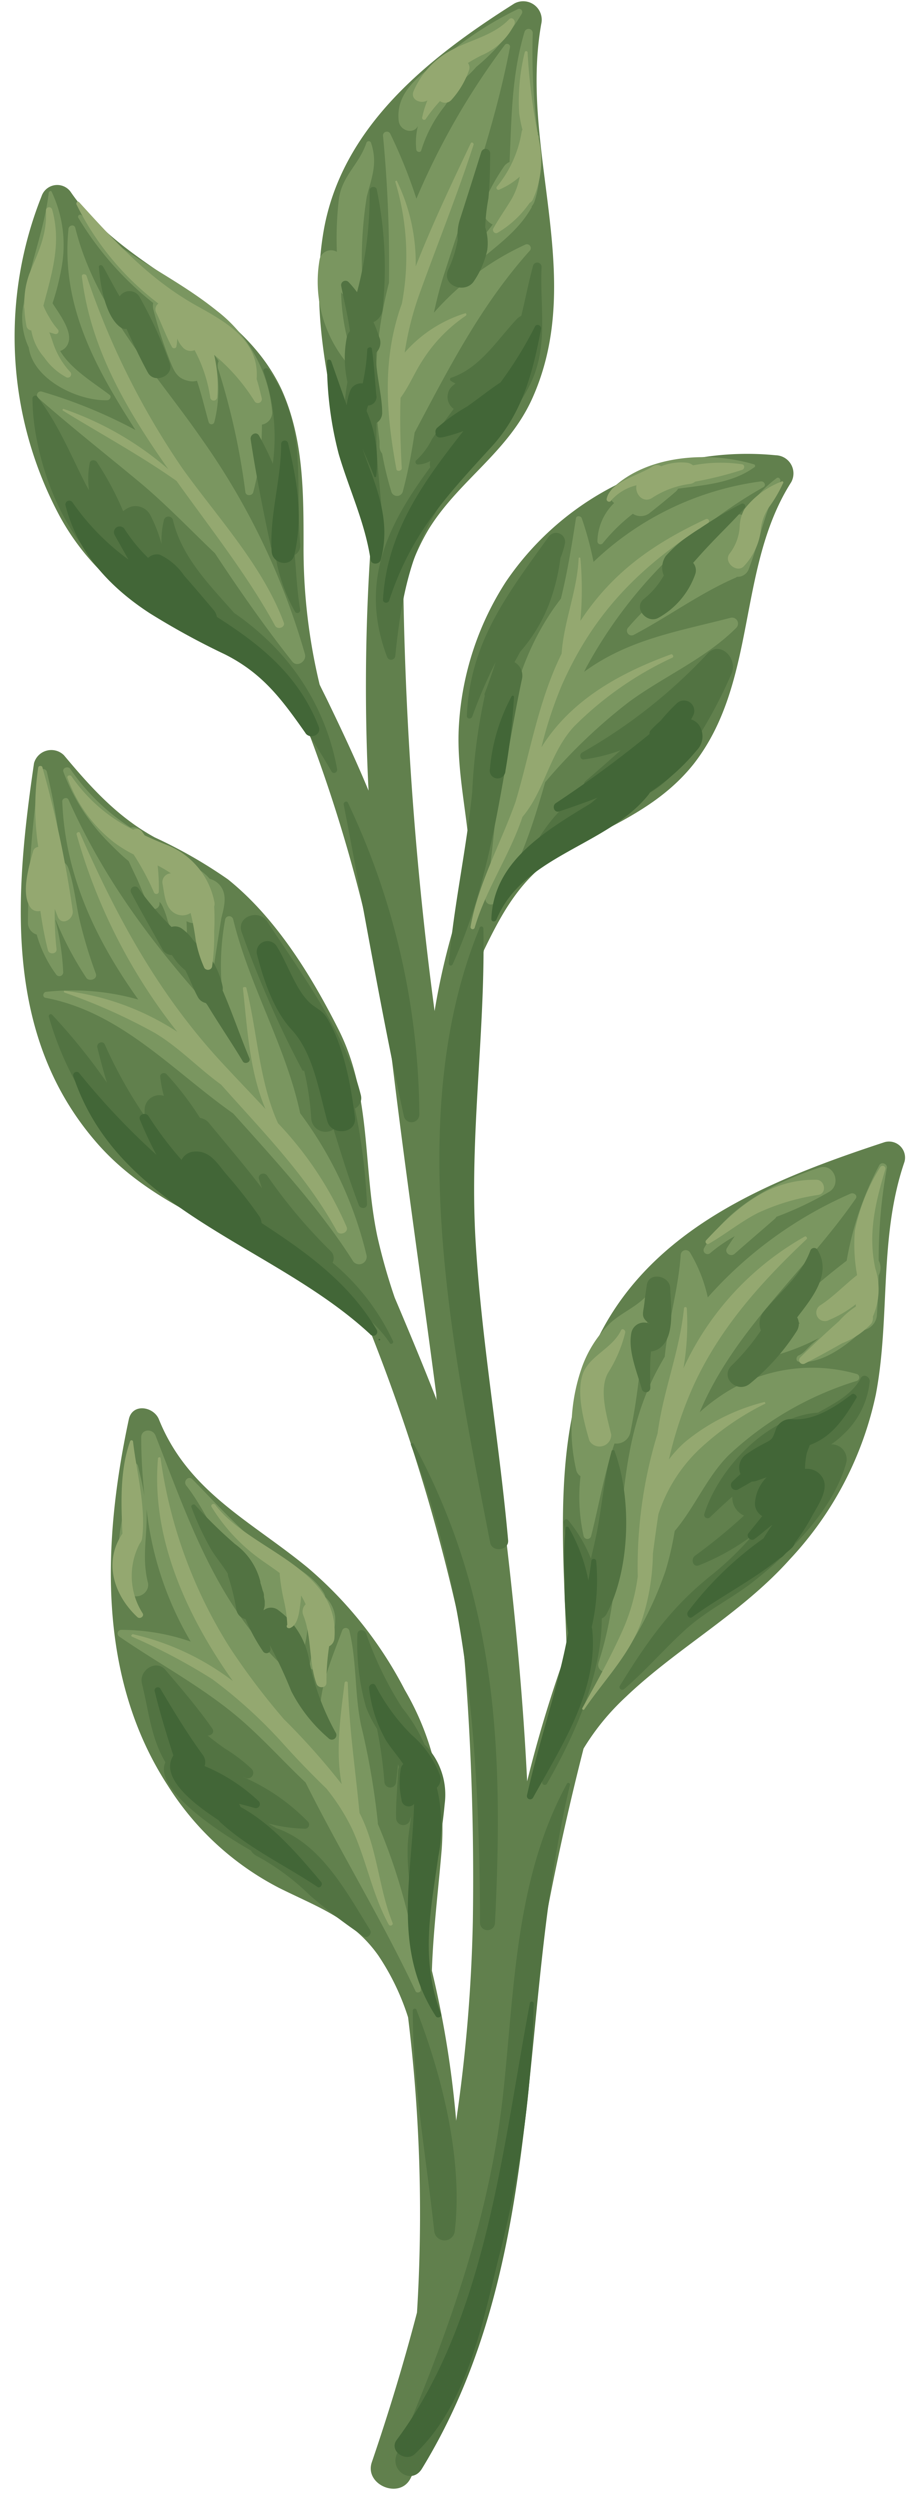 <svg xmlns="http://www.w3.org/2000/svg" viewBox="-1.259 -0.058 77.237 213.098"><title>Depositphotos_69162097_21</title><g data-name="Layer 2"><g data-name="Layer 4"><path d="M74.17 97.3c-9.11 3-19 6.85-23.92 15.7-.36.65-.69 1.31-1 2-3.43 7.84-2.45 17.12-2.2 25.67a109.22 109.22 0 0 0-3.37 11.12c-.47-9.75-1.58-19.42-2.78-28.63-.83-6.23-1.73-12.44-2.61-18.66.15-7.93 0-15.75 1.7-23.54 1.75-3.62 3.52-6.84 7.61-8.91 3.83-1.93 7.58-3.58 10.29-7 5.45-7 3.65-16.7 8.3-24a1.55 1.55 0 0 0-1.32-2.3 24.85 24.85 0 0 0-23 10.78 25.26 25.26 0 0 0-4 12.13c-.29 4.39 1 8.66 1 13a1.73 1.73 0 0 0-.08.2 59.83 59.83 0 0 0-3 11.27 307.62 307.62 0 0 1-2.66-35.63 18.57 18.57 0 0 1 2.16-5.45c2.59-4.19 6.83-6.59 8.88-11.26C48.73 23.45 43 12.66 44.88 2A1.58 1.58 0 0 0 42.59.24c-7.3 4.61-14.78 10.52-16.28 19.51s1.82 18.45 4 27.23a176.51 176.51 0 0 0-.15 20.36c-1.11-2.68-2.34-5.28-3.53-7.74-.21-.43-.43-.86-.64-1.3a49.51 49.51 0 0 1-1.37-11.95c0-4.43 0-9-1.85-13.15-3.68-7.92-13.21-9.93-17.97-16.85a1.41 1.41 0 0 0-2.52.33A32.36 32.36 0 0 0 3.86 44c2.25 4.08 5.43 6.75 9.41 9.09 2.21 1.3 4.74 2.08 6.89 3.45a15.76 15.76 0 0 1 4.53 4.89 131.14 131.14 0 0 1 7.09 26.1.49.49 0 0 0 .07.16c1.2 10.47 2.75 20.9 4.09 31.17 0 .18 0 .37.08.55-1.17-3-2.42-6-3.63-8.85a50.32 50.32 0 0 1-1.48-5.22c-1.25-5.94-.48-12-3.28-17.58-2.33-4.63-5.37-9.58-9.46-12.86a40.61 40.61 0 0 0-6.23-3.57c-3.18-1.74-5.45-4.26-7.74-7a1.53 1.53 0 0 0-2.56.67C0 76.22-1 88.33 7.12 97.51c6.7 7.54 17.45 8.26 23.26 16.12a160.76 160.76 0 0 1 7.8 25.87 235.79 235.79 0 0 1 .87 24.23 136.38 136.38 0 0 1-1.42 17 85.3 85.3 0 0 0-2.07-12.8c.11-3.4.54-6.79.83-10.26A23.46 23.46 0 0 0 33.25 144 34.38 34.38 0 0 0 25 133.6c-4.85-4-10.21-6.46-12.71-12.66-.44-1.1-2.27-1.42-2.57 0-2.22 10.41-2.72 21.93 3.33 31.22a24.43 24.43 0 0 0 9.45 8.7c3.25 1.63 6.28 2.63 8.5 5.79a20.64 20.64 0 0 1 2.53 5.26 137.66 137.66 0 0 1 .76 25.16c-1.11 4.26-2.4 8.51-3.85 12.76-.66 1.92 2.37 3.21 3.3 1.38 5.67-11.11 8.51-23.32 9.62-35.85A232.35 232.35 0 0 1 48.49 149a20.28 20.28 0 0 1 2.8-3.62c.28-.29.57-.57.87-.85 4.4-4.17 9.81-7.07 13.92-11.67a29.4 29.4 0 0 0 7.33-14.06c1.25-6.6.23-13.38 2.44-19.82a1.37 1.37 0 0 0-1.68-1.68z" fill="#61804d"/><path d="M43.49 20.81a23.27 23.27 0 0 0-7.76 5.79c.25-1.13.53-2.26.9-3.38 2.07-6.41 4.31-12.6 5.58-19.22a.25.25 0 0 0-.46-.19 62.33 62.33 0 0 0-7.51 13.07A42.92 42.92 0 0 0 32 11.32a.33.33 0 0 0-.61.17 114.55 114.55 0 0 1 .51 12.56 35 35 0 0 0-.8 13.51v.39a1 1 0 0 0 .22.66 27.72 27.72 0 0 0 .77 3.2.51.51 0 0 0 1 0c.44-1.67.76-3.35 1-5C37 31.34 39.71 26 43.89 21.33a.33.33 0 0 0-.4-.52z" fill="#7a9660"/><path d="M63.81 41.48c.29-.16.08-.54-.21-.5a25.52 25.52 0 0 0-14.26 6.86 28.25 28.25 0 0 0-1-3.71c-.07-.22-.46-.27-.5 0-.36 2.34-.73 4.6-1.28 6.84-.21.27-.41.55-.61.83-3.23 4.65-4.15 9.83-4.75 15.2v.06a1.27 1.27 0 0 0 0 .51c-.32 2.95-.56 5.93-1.07 8.89a.48.48 0 0 0 .87.37c2.09-3.07 3.18-6.62 4.22-10.21a46.39 46.39 0 0 1 7.11-6.82c3-2.21 6.52-3.68 9.18-6.34a.51.51 0 0 0-.5-.85c-4.47 1.16-8.67 1.82-12.47 4.6.09-.18.17-.36.27-.53a39.06 39.06 0 0 1 15-15.2z" fill="#7a9660"/><path d="M71.79 117.07a13.88 13.88 0 0 0-12 2.13 14.37 14.37 0 0 0-1.4 1.13c3-7.13 9-12 13.3-18.21.2-.29-.18-.54-.43-.43a34.9 34.9 0 0 0-12.18 8.85 12.7 12.7 0 0 0-1.51-3.82.43.43 0 0 0-.8.22c-.2 2.9-1.08 5.76-1.36 8.65-.31.53-.61 1.07-.88 1.61-3.87 7.74-2.11 16.35-4.75 24.43-.27.81.86 1.18 1.3.55a30.45 30.45 0 0 0 4.41-8.37 26 26 0 0 0 .77-3.36c1.7-2 2.75-4.61 4.59-6.45a27.93 27.93 0 0 1 10.92-6.34.31.31 0 0 0 .02-.59z" fill="#7a9660"/><path d="M30 107a33 33 0 0 0-5.67-12.16C23.12 89.15 20 84 18.62 78.31a.35.35 0 0 0-.68 0 21.63 21.63 0 0 0 .31 9.32C12.66 81.57 8 75.77 4.58 68.11c-.12-.26-.54-.12-.53.14.24 6.38 2.88 11.85 6.48 16.9a20.63 20.63 0 0 0-7.84-.66c-.27 0-.38.45-.07.51 6.45 1.22 10.86 6.24 16 9.86 3.74 4.17 7.49 8.26 10.25 12.64A.65.65 0 0 0 30 107z" fill="#7a9660"/><path d="M24.74 55.71A60.28 60.28 0 0 0 16 37.45c-4-5.79-9.1-11.08-10.84-18.08-.09-.34-.55-.23-.58.08C3.92 26 6.9 31.31 10.29 36.6a41.51 41.51 0 0 0-8-3.28.32.32 0 0 0-.31.53c2.78 2.44 5.68 4.73 8.53 7.09 2.32 1.92 4.38 4.09 6.55 6.16 2.09 3.17 4.26 6.28 6.6 9.24.43.53 1.24-.05 1.08-.63z" fill="#7a9660"/><path d="M30.95 155.42v-.13a63.64 63.64 0 0 0-1.43-8.29c-.56-2.67-.35-5.41-1-8.06a.32.32 0 0 0-.61 0c-.84 2.27-1.8 4.43-1.89 6.82a40.09 40.09 0 0 0-3.76-4.37c-5.26-5.32-7.57-12.2-10.26-19.07-.24-.62-1.23-.58-1.22.17 0 1.68.11 3.36.28 5-.14-.87-.35-1.74-.56-2.6a.39.39 0 0 0-.76.1c0 3.65-1.94 7.11-.13 10.55.51 1 2 .29 1.73-.73-.45-1.87-.15-3.37-.1-5.22v-1A28.25 28.25 0 0 0 15 139.88a18.12 18.12 0 0 0-5.94-1 .31.31 0 0 0-.15.57c3.12 2.15 6.44 3.94 9.43 6.31 2.34 1.85 4.29 4.09 6.45 6.13 3 6 6.52 11.72 9.37 17.78.1.22.49.12.46-.13a49.77 49.77 0 0 0-3.67-14.12z" fill="#7a9660"/><path d="M73.69 99.29a27.22 27.22 0 0 0-2.77 8.12 61.495 61.495 0 0 0-4 3.34 1.45 1.45 0 0 0 0 2 16 16 0 0 0-3.45 2.53.28.28 0 0 0 .27.47 18.77 18.77 0 0 0 4.82-1.75l-.57.48c-.34.3-.72.82-1.15 1-.23.08-.3.5 0 .54 1.82.25 3.91-1.27 5.18-2.43a.8.8 0 0 0 .17-.24A1.41 1.41 0 0 0 73.5 112c.08-1.12.12-2.23.15-3.34a1.34 1.34 0 0 0 0-1.26 43.16 43.16 0 0 1 .69-7.86c.11-.35-.45-.64-.65-.25z" fill="#7a9660"/><path d="M68.59 99.48c-3.76 1.24-7.84 3.29-9.83 6.87a.34.34 0 0 0 .53.41 12.91 12.91 0 0 1 2.09-1.44q-.34.49-.66 1c-.26.41.31.81.65.5 1.13-1 2.31-2 3.45-3a.74.74 0 0 0 .11-.15 28.82 28.82 0 0 0 4.51-2.14c1.06-.64.4-2.46-.85-2.05z" fill="#7a9660"/><path d="M55 109.79c0-.31-.44-.41-.58-.16-.83 1.51-2.44 2-3.63 3.07a9.92 9.92 0 0 0-2.43 3.77 15.75 15.75 0 0 0-.51 8.72.84.84 0 0 0 .38.59 15.27 15.27 0 0 0 .27 5.12.33.33 0 0 0 .63 0c.68-2.67 1.11-5.33 2-7.91a1.21 1.21 0 0 0 1.36-1 53.55 53.55 0 0 0 1-8.11 1.09 1.09 0 0 0-.12-.51 6.65 6.65 0 0 0 1.63-3.58z" fill="#7a9660"/><path d="M64.95 40.7a10.47 10.47 0 0 0-2.82 3.18A1.18 1.18 0 0 0 61 44a28 28 0 0 0-4.68 3.73 1.28 1.28 0 0 0 0 2 22.51 22.51 0 0 0-4 3.68.4.4 0 0 0 .49.63c2.93-1.55 5.6-3.53 8.66-4.86l.11-.07a1 1 0 0 0 1-.68C63.51 46 64 43.28 65.25 41c.09-.18-.12-.44-.3-.3z" fill="#7a9660"/><path d="M63 39.52c-3.8-1.13-9-.81-12 2a.83.83 0 0 0 .1 1.3 4.68 4.68 0 0 0-1.43 3.27.26.26 0 0 0 .44.18 15.44 15.44 0 0 1 2.58-2.53 1.24 1.24 0 0 0 1.49-.11c.74-.58 1.46-1.17 2.17-1.78a1 1 0 0 0 .2-.25c2.3-.32 4.63-.48 6.47-1.81a.14.14 0 0 0-.02-.27z" fill="#7a9660"/><path d="M42.91.71a29.38 29.38 0 0 0-5.72 3.62 1.78 1.78 0 0 0-1.14.87l-.15.12c-1.66 1.27-3.42 2.62-3.17 4.92.09.85 1.26 1.2 1.64.44a5.71 5.71 0 0 0-.14 2c0 .22.37.32.43.06a11.4 11.4 0 0 1 2-3.76 28.26 28.26 0 0 1 1.91-2.54 8.78 8.78 0 0 0 .77-.79 17.22 17.22 0 0 0 3.89-4.55.27.27 0 0 0-.32-.39z" fill="#7a9660"/><path d="M44.52 10.83a52.61 52.61 0 0 1-.36-8.09.36.36 0 0 0-.7-.09c-1.12 3.75-1.1 7.35-1.28 11.1a1.11 1.11 0 0 0-.45.35A18.48 18.48 0 0 0 40 17.22a1.46 1.46 0 0 0 .74 1.86c-.8 1.09-1.78 2.09-2.54 3.15-.31.43.34.86.7.54 1.86-1.67 3.91-2.93 5.17-5.16v-.08a1.15 1.15 0 0 0 .22-.36c.71-2.07.47-4.17.23-6.34z" fill="#7a9660"/><path d="M30.37 12.11a.21.21 0 0 0-.39 0c-.63 1.89-2.12 2.83-2.36 4.89a29 29 0 0 0-.16 4.41A1 1 0 0 0 26 22a10.91 10.91 0 0 0 2.21 8.76c.22.29.72 0 .61-.35a18.31 18.31 0 0 1-1-5.56 1 1 0 0 0 1.84-.56 33.67 33.67 0 0 1 .35-7.59c.44-1.7.94-2.84.36-4.59z" fill="#7a9660"/><path d="M17.21 26.42c-3.72-3-8-4.69-11.51-8.13a.18.18 0 0 0-.28.22 27 27 0 0 0 6.38 7.26 1.18 1.18 0 0 0 0 .49 37.25 37.25 0 0 0 1.45 4.5c.33.82.58 1.43 1.51 1.64a1.4 1.4 0 0 0 .77 0c.39 1.14.66 2.33 1 3.53a.25.25 0 0 0 .48 0 11.23 11.23 0 0 0-.08-5.83c.16.21.31.41.45.63a1 1 0 0 0 0 .78 59.89 59.89 0 0 1 2.28 10.39c.06.35.59.32.67 0a22.34 22.34 0 0 0 .74-5.76 1.06 1.06 0 0 0 .87-1.14 12.21 12.21 0 0 0-4.73-8.58z" fill="#7a9660"/><path d="M8.08 33.6c-1.3-1-3.29-2.18-4.21-3.74a1.07 1.07 0 0 0 .7-.71c.36-1-.86-2.57-1.35-3.36a21.33 21.33 0 0 0 .78-3.1 10.58 10.58 0 0 0-.86-6.41c-.06-.13-.23 0-.24.06-.39 3.3-1.7 6.33-2.16 9.58a5.94 5.94 0 0 0 .45 3.64c.39 2.76 4.21 4.57 6.68 4.5.23 0 .41-.31.21-.46z" fill="#7a9660"/><path d="M17.53 75.46a1.67 1.67 0 0 0-.91-.6c-1-1.19-2.94-1.75-4.16-2.59l-1.47-1-.1-.27a.81.81 0 0 0-1-.5 18.18 18.18 0 0 1-5.15-5c-.18-.3-.73-.1-.59.25a17 17 0 0 0 4 6.15c.5.5 1 1 1.56 1.45.2.43.4.87.61 1.3.41.84.69 1.75 1.16 2.55a.46.46 0 0 0 .86-.23v-.15a2.12 2.12 0 0 1 .18.22 6.52 6.52 0 0 1 .5 1.34c.35 1 .73 1.89 1.09 2.84a.27.27 0 0 0 .53-.07 22.77 22.77 0 0 0 0-2.68 1.41 1.41 0 0 0 1.11.1v1.28l.14 2.84c0 .55.93.75 1 .14.24-1.54.47-3.07.72-4.61.23-.95.53-1.96-.08-2.76z" fill="#7a9660"/><path d="M6.91 82.94a39.28 39.28 0 0 1-1.35-4.44c-.36-1.51-.49-3.11-1-4.57a1 1 0 0 0-.56-.59 53.09 53.09 0 0 0-1.27-7.62.32.32 0 0 0-.61 0 94.52 94.52 0 0 0-1 12.89 1.06 1.06 0 0 0 .75 1A10.6 10.6 0 0 0 3.52 83a.33.33 0 0 0 .61-.16 21.84 21.84 0 0 0-.65-4.4v-.11a28.35 28.35 0 0 0 2.64 5c.28.3.96.07.79-.39z" fill="#7a9660"/><path d="M26.48 136.08a1.2 1.2 0 0 0-.14-.37c-1.3-2.11-4-2.81-5.87-4.4s-3.59-3.5-5.32-5.26c-.35-.36-.82.16-.53.53 1.57 2 2.48 4.46 4.14 6.44a13 13 0 0 0 1.48 1.45 9.21 9.21 0 0 0 1.13 3.1 1.32 1.32 0 0 0 1.41.57 1.4 1.4 0 0 0 .49-.17 22.8 22.8 0 0 1 .48 2.85c.08.42.71.38.82 0a12.28 12.28 0 0 0 .43-2.6 1.51 1.51 0 0 1 .3.58 9.22 9.22 0 0 1-.17 3.11c0 .38.57.54.73.2.6-1.29 1.57-2.9 1.45-4.35a2.75 2.75 0 0 0-.83-1.68z" fill="#7a9660"/><path d="M21 54a21.1 21.1 0 0 0-2.29-1.8c-2.09-2.38-4.49-4.76-5.23-7.95a.4.4 0 0 0-.76 0 7.62 7.62 0 0 0-.21 2.07 12 12 0 0 0-1-2.55 1.44 1.44 0 0 0-1.58-.64 2.09 2.09 0 0 0-.69.39A25.64 25.64 0 0 0 7 39.33c-.15-.21-.55-.22-.61.08a7.28 7.28 0 0 0-.06 2.33c-.1-.19-.21-.37-.31-.56C4.75 38.67 3.66 36 1.9 33.73c-.13-.16-.39 0-.39.16 0 4.94 2.58 12.4 7.16 15.29 1.95 2 4.87 3 7.38 4.44C21 56.45 24.19 60.84 27 65.7c.16.28.53.08.48-.2A20.14 20.14 0 0 0 21 54z" fill="#527342"/><path d="M13.21 30.9a37.29 37.29 0 0 0-2.54-5.59 1 1 0 0 0-1.73-.1c-.57-.95-1.24-2.3-1.45-2.59-.09-.12-.34-.1-.32.09.11 1.49.55 4.21 1.85 5.14a.72.72 0 0 0 .51.13c.57 1.26 1.15 2.5 1.81 3.71.54 1.01 2.26.31 1.87-.79z" fill="#527342"/><path d="M24.33 46.3c-.43-5.46.64-10.09-2.68-14.86-.15-.21-.54-.09-.44.19a17 17 0 0 1 .79 7.85 25.05 25.05 0 0 0-1.17-2.39c-.23-.42-.78-.11-.72.3.45 3 1.06 6.06 1.7 9.06a.91.91 0 0 0 .37.58 14.36 14.36 0 0 0 1.72 5.07.24.24 0 0 0 .43-.18c-.26-1.55-.33-3.12-.46-4.67a.94.94 0 0 0 .46-.95z" fill="#527342"/><path d="M44.91 22.71a.37.37 0 0 0-.73-.1c-.38 1.42-.66 2.86-1 4.26a1.17 1.17 0 0 0-.39.28c-1.69 1.8-3.14 4.19-5.61 5a.15.15 0 0 0 0 .26 2.82 2.82 0 0 0 .39.22l-.27.22a1.26 1.26 0 0 0 .12 1.95l-.62.83c-.42.57-.83 1.15-1.23 1.74a6.23 6.23 0 0 1-1.32 1.79.21.21 0 0 0 .1.38 2.25 2.25 0 0 0 1.07-.3 1 1 0 0 0 0 .53c-3.48 4.72-6.14 9.67-3.68 16.17a.36.36 0 0 0 .7-.09C33 50.3 34 45.45 37.7 41.12c1.74-2 3.75-3.8 4.88-6.18a15.9 15.9 0 0 0 1.36-2.24c1.59-3.24.81-6.53.97-9.99z" fill="#527342"/><path d="M40.53 13a.39.39 0 0 0-.76-.1q-.91 2.91-1.84 5.81a4.46 4.46 0 0 0-.17 1.68 10.24 10.24 0 0 1-.84 2.61c-.5 1.34 1.49 2 2.21.93a7.63 7.63 0 0 0 1.15-2.67 4.42 4.42 0 0 0-.17-1.93 15.74 15.74 0 0 1 .27-2.48c.12-1.3.14-2.55.15-3.85z" fill="#527342"/><path d="M30.83 36a1 1 0 0 0 .49-.9c0-1.52-.6-3.51-.52-5.09a1.19 1.19 0 0 0 .32-1.2c-.17-.48-.35-1-.54-1.41a1.32 1.32 0 0 0 .78-1.1 33.17 33.17 0 0 0-.5-10.2c-.07-.35-.62-.26-.61.08a32.37 32.37 0 0 1-1.07 8.67 8.58 8.58 0 0 0-.74-.88.37.37 0 0 0-.61.35c.25 1.29.57 2.55.74 3.85a1.23 1.23 0 0 0-.26.51 9.28 9.28 0 0 0 .05 3.83 17.51 17.51 0 0 0 2.57 12.69.25.25 0 0 0 .46-.13c-.1-2-.33-3.95-.49-5.93-.08-1.03-.07-2.08-.07-3.14z" fill="#527342"/><path d="M45.54 45.66c-3.55 4.95-6.73 9-7 15.31 0 .28.37.3.46.06a42 42 0 0 1 2-4.66c-.29.89-.59 1.79-.93 2.66a.27.27 0 0 0 0 .21A48.61 48.61 0 0 0 39 67.43c-.49 4.91-1.58 9.73-2 14.64a.17.17 0 0 0 .32.09c3.57-7.87 4.15-16.07 5.93-24.39a1.31 1.31 0 0 0-.65-1.38q.25-.44.48-.88a13.68 13.68 0 0 0 2.44-4 17.29 17.29 0 0 0 1-4 7.13 7.13 0 0 0 .39-1.28.77.77 0 0 0-1.37-.57z" fill="#527342"/><path d="M59 55.72a44.66 44.66 0 0 1-10.65 8.38c-.24.15-.16.62.16.58a14.46 14.46 0 0 0 3.14-.78c-1 .9-2 1.78-3 2.63a.41.41 0 0 0 .11.67 9.2 9.2 0 0 0-.85.53 14.26 14.26 0 0 0-4.56 6.46c-.12.29.34.55.53.31A24.72 24.72 0 0 1 47 71.06c1.61-1.39 3.45-1.87 5.37-2.68a9.84 9.84 0 0 0 5.68-5.34 1.05 1.05 0 0 0 .06-.35 1.24 1.24 0 0 0 .49-.47 39.69 39.69 0 0 0 2.5-4.85c.59-1.29-1.01-2.92-2.1-1.65z" fill="#527342"/><path d="M61.91 42.91A29.73 29.73 0 0 0 58.4 45a11.41 11.41 0 0 0-2.9 2.34 1.73 1.73 0 0 0-.17 1.66 6.87 6.87 0 0 1-1.7 2c-.93.76.26 2.15 1.24 1.61A6.85 6.85 0 0 0 58 48.92a1 1 0 0 0-.17-1 .6.6 0 0 0 .11-.12l.59-.66q.6-.66 1.21-1.29c.82-.85 1.66-1.67 2.44-2.56a.23.23 0 0 0-.27-.38z" fill="#527342"/><path d="M29 94.44a1 1 0 0 0 .51-1.12c-1.34-5.39-5-10.26-8-14.84-.7-1.07-2.63-.42-2.17.91a87.45 87.45 0 0 0 5.17 11.77.12.12 0 0 0 .16.05 24.09 24.09 0 0 1 .6 4 1.22 1.22 0 0 0 1.91 1c.67 2.17 1.34 4.34 2.15 6.46.13.35.71.33.7-.09A52.19 52.19 0 0 0 29 94.44z" fill="#527342"/><path d="M32.26 114.3a19.42 19.42 0 0 0-5.17-6.72.82.82 0 0 0-.17-1 44.31 44.31 0 0 1-5.4-6.42c-.24-.34-.83-.15-.7.3.08.26.17.52.26.78-1.44-1.9-3-3.71-4.51-5.55a1.2 1.2 0 0 0-.78-.45 25.84 25.84 0 0 0-2.86-3.74c-.18-.17-.56-.06-.53.22a10 10 0 0 0 .31 1.64 1.26 1.26 0 0 0-1.64 1.28v.43a39 39 0 0 1-3.4-6.1c-.18-.36-.73-.11-.63.27.23.92.49 1.94.82 3a51.53 51.53 0 0 0-4.68-5.8.17.17 0 0 0-.28.16A27.14 27.14 0 0 0 13 101.1a100.22 100.22 0 0 0 9 6.1c3.31 2 7.79 3.92 10 7.27a.17.17 0 0 0 .26-.17z" fill="#527342"/><path d="M51.15 123.69a.14.14 0 0 0-.28 0c-.64 2.24-.8 4.6-1.25 6.88-.15.75-.33 1.49-.5 2.24a12.59 12.59 0 0 0-1.94-3.28c-.16-.2-.43 0-.39.23a46.63 46.63 0 0 1 .53 8.8 1.13 1.13 0 0 0 .09.43c-.79 4.31-2.14 8.52-2.45 12.89a.22.22 0 0 0 .41.11c2.3-4 4.68-9.26 4.67-14.08a.92.92 0 0 0 .42-.4c2-3.81 2.16-9.81.69-13.82z" fill="#527342"/><path d="M72.88 117.75c.07-.43-.52-.77-.76-.32-.72 1.38-2.29 2.17-3.64 2.93-4.33.3-8.48 4.76-9.7 8.65a.29.29 0 0 0 .48.28c.62-.6 1.26-1.19 1.91-1.77a1.69 1.69 0 0 0 1 1.62 48.27 48.27 0 0 1-4.19 3.43c-.36.28-.18 1 .34.81a19.79 19.79 0 0 0 4.57-2.55 26.27 26.27 0 0 1-3.43 3.33c-3.5 2.77-5.54 5.7-7.87 9.48-.15.24.17.45.37.28 1.81-1.56 3.37-3.37 5.15-5s3.82-2.61 5.66-4c3.25-2.54 7-6.22 8.12-10.31a1.27 1.27 0 0 0-1.29-1.54c.36-.26.71-.52 1-.82a7.1 7.1 0 0 0 2.28-4.5z" fill="#527342"/><path d="M55.19 114.68c1.09-1.06.73-3.56.69-4.89 0-1.12-1.86-1.48-2-.28-.08.52-.15 1-.21 1.56-.11.91-.35 1.17.52 1.76a1.1 1.1 0 0 0-1.61.66c-.34 1.54.46 3.38.87 4.85a.37.37 0 0 0 .73-.1c0-.37-.06-2.14.06-3.09a1.54 1.54 0 0 0 .95-.47z" fill="#527342"/><path d="M30.29 164.46c-2-3.22-4.2-7.38-8-8.68l-.68-.4a13.19 13.19 0 0 0 3.14.45.35.35 0 0 0 .25-.59 17.37 17.37 0 0 0-5.57-3.84l.19.07a.47.47 0 0 0 .57-.74 13.84 13.84 0 0 0-2.27-1.73c-.5-.35-1-.72-1.47-1.11.31 0 .61-.27.39-.6-1.25-1.78-2.62-3.38-4-5-.82-.95-2.27.07-2 1.16.62 2.54.77 4.61 2 6.72-1 2.17 4.11 5.7 7.29 7.52a1.25 1.25 0 0 0 .53.48 20.24 20.24 0 0 1 4.54 3.38 49.62 49.62 0 0 0 4.54 3.45c.33.24.75-.22.55-.54z" fill="#527342"/><path d="M35.12 148.84a1.26 1.26 0 0 0-.18-.17 13.57 13.57 0 0 0-1.9-3.13 29.6 29.6 0 0 1-3.09-6.37c-.15-.37-.75-.36-.74.1a19.76 19.76 0 0 0 .73 6.18 9.78 9.78 0 0 0 .94 1.86 37.78 37.78 0 0 1 .63 4.51.48.48 0 0 0 1 0q.09-.74.16-1.49l.1.25a.87.87 0 0 0-.09.36c-.06 1.34-.2 2.69-.17 4a.61.61 0 0 0 1.19.16c0-.1.06-.21.09-.31-.1.78-.24 1.58-.29 2.4a19.66 19.66 0 0 0 .93 6.66.47.47 0 0 0 .92-.12c.18-3.41 1-6.64 1.3-10a6.07 6.07 0 0 0-1.53-4.89z" fill="#527342"/><path d="M39.28 105.64c-.52-8.91.84-17.68.67-26.55a.17.17 0 0 0-.34 0c-6.53 15.93-2.24 36.1.92 52.36.17.85 1.61.67 1.53-.21-.77-8.58-2.28-17.02-2.78-25.6z" fill="#527342"/><path d="M34 123c-.07-.12-.29 0-.23.1 5 13 5.85 26.9 5.89 40.74a.64.64 0 0 0 1.28 0c.73-14.69.19-27.66-6.94-40.84z" fill="#527342"/><path d="M47.07 152c-4.44 8.16-4.46 17.53-5.45 26.55-1.19 10.77-4.84 20.68-9.05 30.59-.61 1.43 1.28 2.65 2.14 1.25 10.89-17.81 8-38.87 12.62-58.29a.14.14 0 0 0-.26-.1z" fill="#527342"/><path d="M34.27 171.34a.17.17 0 0 0-.34 0c0 6.19 1.17 12.64 1.83 18.8a.88.88 0 0 0 1.75 0c.71-6.02-1.04-13.14-3.24-18.8z" fill="#527342"/><path d="M28.4 68.37c-.1-.21-.4-.05-.36.15 1.72 8.86 3.2 17.83 5.15 26.64a.67.67 0 0 0 1.3-.16 62.92 62.92 0 0 0-6.09-26.63z" fill="#527342"/><path d="M43.92 170.67c-2.32 12.24-3.71 27-11.36 37.26-.69.93.77 1.94 1.55 1.2 4.44-4.2 5.73-11 7.13-16.68a93.39 93.39 0 0 0 3-21.74c-.04-.16-.24-.21-.32-.04z" fill="#426637"/><path d="M49.18 138.67a18.07 18.07 0 0 0 .39-5.63.21.21 0 0 0-.42 0c-.07.54-.15 1.09-.25 1.63a14.61 14.61 0 0 0-1.68-4.52c-.05-.09-.23-.09-.25 0a27.43 27.43 0 0 0-.08 4.56 22.32 22.32 0 0 0 .29 4.43c-.87 4.72-2.47 9.15-3.51 13.83a.28.28 0 0 0 .51.22c2.38-4.31 5.53-9.08 5.06-14.23a.94.94 0 0 0-.06-.29z" fill="#426637"/><path d="M71.35 118.8c-1.47 1.13-3.32 2.33-5.23 2.11a1.35 1.35 0 0 0-1.28 1c-.26.68-.22.7-.91 1.06a12.75 12.75 0 0 0-1.65 1 1.38 1.38 0 0 0-.41 1.63c-.25.22-.49.44-.72.67a.42.42 0 0 0 .5.65l1.19-.68a1.32 1.32 0 0 0 .38-.06l.88-.31a3.45 3.45 0 0 0-1 2.22 1.24 1.24 0 0 0 .62 1.09c-.39.5-.8 1-1.18 1.47-.22.29.21.7.5.5.52-.38 1-.82 1.55-1.23-.27.39-.53.77-.76 1.16a29.11 29.11 0 0 0-6.43 6.23c-.19.24.06.7.37.47 2.37-1.73 5.13-3.12 7.44-5a1.14 1.14 0 0 0 .28-.18l.24-.26c.17-.14.34-.28.5-.43a.91.91 0 0 0 .27-.45 16.45 16.45 0 0 0 1.48-2.3c.4-.74 1.32-2.05 1-3a1.53 1.53 0 0 0-1.61-1 1.09 1.09 0 0 0 0-.14 7.51 7.51 0 0 1 .15-1.21c.08-.23.17-.46.26-.69 1.85-.67 2.91-2.21 4-4.06.05-.06-.21-.43-.43-.26z" fill="#426637"/><path d="M36.1 158.24a13.67 13.67 0 0 0-.12-5.91 1 1 0 0 0 .29-1 8.44 8.44 0 0 0-2.44-3.5 16.94 16.94 0 0 1-3.07-4.19c-.17-.33-.61-.08-.55.23a11.42 11.42 0 0 0 1.45 4.45c.44.69 1 1.32 1.46 2a.78.78 0 0 0-.23.52 6.7 6.7 0 0 0 .08 2.5.61.61 0 0 0 1.07.38c-.17 6.31-1.86 12.34 1.85 18.09.14.22.54.08.44-.19-1.75-4.69-.9-8.62-.23-13.38z" fill="#426637"/><path d="M26.11 160.36c-1.91-2.27-4.17-4.93-6.86-6.38a1.16 1.16 0 0 0-.13-.27c.45.11.9.22 1.34.36a.35.35 0 0 0 .34-.58 15.28 15.28 0 0 0-4.62-3 1 1 0 0 0-.13-.92c-1.3-1.78-2.49-3.74-3.61-5.63a.27.27 0 0 0-.5.21c.45 1.86 1 3.64 1.58 5.44-1.29 2 2.22 4.44 3.86 5.52a1 1 0 0 0 .1.13c2.38 2.21 5.58 3.72 8.28 5.52.24.24.55-.17.35-.4z" fill="#426637"/><path d="M27.38 147.68a21.15 21.15 0 0 1-2.27-6.13 6.68 6.68 0 0 0-2.63-4.34 1 1 0 0 0-1.26 0v-.07a1.22 1.22 0 0 0 .09-.38V136.43l-.07-.39a1 1 0 0 0-.11-.52c-.05-.22-.12-.44-.19-.65v-.09a5.65 5.65 0 0 0-2.17-3.22 38.53 38.53 0 0 1-3.39-3.32c-.12-.13-.39 0-.32.18a24.32 24.32 0 0 0 1.7 3.64c.43.7 1 1.36 1.41 2.05a1.12 1.12 0 0 0 0 .13 19.46 19.46 0 0 1 .71 2.85 1 1 0 0 0 .79.87 15.66 15.66 0 0 0 1.5 2.76.35.35 0 0 0 .63-.27l-.06-.27a38.17 38.17 0 0 1 1.83 3.92 13.15 13.15 0 0 0 3.16 4 .39.39 0 0 0 .65-.42z" fill="#527342"/><path d="M20 90.15c-.8-1.93-1.46-3.88-2.28-5.78a1.06 1.06 0 0 0 0-.33 6.68 6.68 0 0 0-1.79-3.35 3.13 3.13 0 0 1-.73-.62 4 4 0 0 0-1-1 1 1 0 0 0-.84-.11 27.49 27.49 0 0 1-2.8-3.27.36.36 0 0 0-.63.37c.86 1.64 1.79 3.22 2.68 4.84a.93.93 0 0 0 .79.46 5.15 5.15 0 0 0 1.14 1.3c.39.73.66 1.53 1.06 2.26a1 1 0 0 0 .72.53c1 1.67 2.1 3.27 3.11 4.95.15.31.72.11.57-.25z" fill="#527342"/><path d="M68.43 106.48a.34.34 0 0 0-.61.08c-.83 2.21-2.54 3.44-4 5.23a1.59 1.59 0 0 0-.21 1.57 19.18 19.18 0 0 1-2.51 3c-1 1 .47 2.4 1.55 1.55a19 19 0 0 0 4-4.48 1.16 1.16 0 0 0 .05-1.19c1.36-1.76 2.96-3.75 1.73-5.76z" fill="#527342"/><path d="M30.84 113.28c-2.35-4-6-6.6-9.8-9.08a1.11 1.11 0 0 0-.19-.57A41.11 41.11 0 0 0 18 100c-.75-.91-1.39-2-2.7-1.89a1.27 1.27 0 0 0-1.08.71 30.25 30.25 0 0 1-2.82-3.74c-.23-.36-.91-.13-.73.31a32.2 32.2 0 0 0 1.41 3 62 62 0 0 1-6.61-7 .29.29 0 0 0-.48.28c3.87 11.66 17 14.3 25.3 22a.33.33 0 0 0 .55-.39z" fill="#426637"/><path d="M31.08 114.07a.07.07 0 0 0 0 .14.07.07 0 0 0 0-.14z" fill="#426637"/><path d="M31.24 114.26z" fill="#426637"/><path d="M29 95.21c-.34-2.73-.94-6.09-2.38-8.48-.43-.71-.94-.81-1.47-1.31-1.21-1.12-1.92-3.4-2.83-4.83a.92.92 0 0 0-1.67.71c.57 2.21 1.42 4.79 3 6.47 1.81 2 2.27 5.17 3 7.76.35 1.25 2.5 1.08 2.35-.32z" fill="#426637"/><path d="M25.91 61.88c-1.73-4.43-5-7-8.68-9.35A1.19 1.19 0 0 0 17 52c-.84-1-1.69-2-2.57-3a5.12 5.12 0 0 0-2.06-1.77 1.06 1.06 0 0 0-1 .27 14 14 0 0 1-2-2.44.49.49 0 0 0-.85.5l1.17 2.08a20.41 20.41 0 0 1-4.78-4.89.33.33 0 0 0-.59.25c1 4 3.77 7 7.19 9.22a64.24 64.24 0 0 0 6.44 3.52c3.19 1.62 4.8 3.8 6.81 6.66.33.6 1.44.23 1.15-.52z" fill="#426637"/><path d="M23.29 37.69a.3.3 0 0 0-.58.08c0 3.08-1 6.09-.81 9.19.06 1.06 1.68 1.4 1.94.26.76-3.29.22-6.31-.55-9.53z" fill="#426637"/><path d="M30.24 39.84c-.21-.56-.41-1.12-.61-1.69.34.79.69 1.58 1 2.38a.09.09 0 0 0 .18 0A10.67 10.67 0 0 0 30 35c0-.16.07-.33.12-.49a.74.74 0 0 0 .72-.74c-.15-1.36-.19-2.72-.4-4.08 0-.23-.37-.16-.39.05a17.31 17.31 0 0 1-.39 2.89 1 1 0 0 0-1.08.66 5.24 5.24 0 0 0-.28 1.21c-.44-1.26-.88-2.51-1.32-3.77-.07-.18-.36-.17-.36 0a30.71 30.71 0 0 0 1 7.93c.9 3.05 2.25 5.85 2.71 9 .07.46.77.41.87 0 .74-2.74.03-5.17-.96-7.82z" fill="#426637"/><path d="M44.34 27.79a33.14 33.14 0 0 1-2.93 4.75c-1 .66-1.88 1.38-2.84 2.05A15.64 15.64 0 0 0 36 36.42a.47.47 0 0 0-.12.46v.09a.39.39 0 0 0 .46.26h.09a14.61 14.61 0 0 0 1.81-.54c-3.34 4.26-6.51 8.54-6.85 14.37 0 .32.44.35.53.07 1.88-5.71 4.82-8.83 8.74-13.12 2.6-2.84 3.5-6.29 4.2-10 .08-.3-.36-.54-.52-.22z" fill="#426637"/><path d="M58.27 61.67a1.39 1.39 0 0 0-.61-.4c.05-.1.11-.2.16-.31a.88.88 0 0 0-1.39-1.05 15.18 15.18 0 0 0-1.36 1.46 11.42 11.42 0 0 0-.87.84.36.36 0 0 0-.08.3 98.84 98.84 0 0 1-8 5.9c-.34.23-.14.85.3.7 1.1-.37 2.19-.75 3.26-1.17l-.57.48c-4 2.42-8.3 5-8.48 9.86 0 .27.34.27.43.06 2.26-5.53 9.51-6.27 13-10.7a1.25 1.25 0 0 0 .09-.16 18.35 18.35 0 0 0 4-3.59 1.69 1.69 0 0 0 .12-2.22z" fill="#426637"/><path d="M42.35 59.31a15.9 15.9 0 0 0-1.84 6.16.67.67 0 1 0 1.32.18 58.81 58.81 0 0 0 .73-6.28.11.11 0 0 0-.21-.06z" fill="#426637"/><path d="M38.39 26.65A11.33 11.33 0 0 0 33.24 30a26.57 26.57 0 0 1 1.26-5c1.53-4.26 3.22-8.43 4.62-12.74 0-.14-.18-.25-.25-.1-1.63 3.43-3.29 6.93-4.69 10.49a16 16 0 0 0-1.6-7.27c0-.08-.17 0-.14.06A21.83 21.83 0 0 1 33 25.83l-.13.36c-1.54 4.56-1.2 9.06-.34 13.72 0 .26.47.2.46-.06-.11-2.08-.17-4.07-.1-6 .74-1 1.21-2.19 1.9-3.23a13 13 0 0 1 3.67-3.77c.08-.09.03-.23-.07-.2z" fill="#94a870"/><path d="M32.53 40.71z" fill="#94a870"/><path d="M59.09 44.53a.19.19 0 0 0-.19-.33c-4.64 2.17-8 4.62-10.68 8.67a30 30 0 0 0 0-5.35.08.08 0 0 0-.15 0c-.11 2.76-1.27 5.41-1.45 8.14-2 4.07-2.67 8.41-3.93 12.64-1.26 3.55-3.16 6.9-3.83 10.62a.18.18 0 0 0 .35.1c.94-3.24 3-6.21 4.07-9.44 1.91-2.26 2.29-5.4 4.38-7.69A29.16 29.16 0 0 1 56.07 56c.15-.08 0-.33-.12-.28-4.76 1.73-8.66 4.1-11.05 7.92a35 35 0 0 1 1.75-5.32c2.77-6.25 6.72-10.14 12.44-13.79z" fill="#94a870"/><path d="M22.93 53c-1.8-4.85-5.69-9-8.66-13.16a66.48 66.48 0 0 1-8.15-16.38c-.07-.2-.43-.19-.4.05.73 6.14 3.83 11.39 7.37 16.43a27 27 0 0 0-8.93-5.14.08.08 0 0 0-.06.14c3.24 2 6.59 3.81 9.69 6 2.94 4.11 6.09 8.1 8.4 12.34.23.39.91.13.74-.28z" fill="#94a870"/><path d="M28.29 104.53a30.12 30.12 0 0 0-5.85-8.84c-1.61-3.55-1.76-7.77-2.69-11.5 0-.16-.32-.13-.3 0 .39 3.63.58 7.11 1.92 10.29-1.15-1.24-2.32-2.45-3.46-3.68-5.52-5.88-9.13-12.49-12.36-19.86-.07-.16-.32 0-.28.12a48 48 0 0 0 8.58 16.84 22.4 22.4 0 0 0-9.59-3.5c-.1 0-.1.13 0 .16A49.1 49.1 0 0 1 11.95 88c2.07 1.24 3.7 3 5.64 4.4 3.54 4 7.24 7.7 9.87 12.49.24.44 1.03.11.83-.36z" fill="#94a870"/><path d="M67.35 105.35A24.77 24.77 0 0 0 57 116.59a22 22 0 0 0 .29-5.11.12.12 0 0 0-.24 0c-.38 3.72-1.77 7-2.25 10.66a38.69 38.69 0 0 0-1.69 12.19 16.52 16.52 0 0 1-1.23 4.45c-1 2.27-2.29 4.6-3.5 6.78a.1.1 0 0 0 .17.1c1.65-2.45 3.82-4.6 4.85-7.43a18.87 18.87 0 0 0 1-5.85c.15-1.13.3-2.25.47-3.36a13.36 13.36 0 0 1 3.44-5.49 23.33 23.33 0 0 1 5.64-3.92c.09 0 0-.18-.06-.15a17.19 17.19 0 0 0-6.73 3.39 9.79 9.79 0 0 0-1.39 1.5 32.92 32.92 0 0 1 2.19-6.5c2.26-4.83 5.73-8.67 9.57-12.3.04-.12-.08-.25-.18-.2z" fill="#94a870"/><path d="M29.39 154.49c-.35-3.7-.9-7.37-1-11.11a.14.14 0 0 0-.27 0c-.34 2.76-.8 5.84-.25 8.65a58.86 58.86 0 0 0-4.92-5.53 59.24 59.24 0 0 1-4.63-6.13 40.58 40.58 0 0 1-5.89-16.12c0-.13-.21-.09-.22 0-.58 6.67 2.32 13.26 6.39 19a22.22 22.22 0 0 0-8.52-4c-.12 0-.21.15-.09.21a50.32 50.32 0 0 1 6.86 3.63 41.09 41.09 0 0 1 6 5.46c1.23 1.37 2.48 2.66 3.72 3.86a17.94 17.94 0 0 1 2.13 3.32c1.27 2.69 1.74 5.64 3.18 8.27.1.18.41.06.33-.14-1.21-3-1.29-6.43-2.82-9.37z" fill="#94a870"/><path d="M42.14 1.59c-1.35 1.4-3.3 1.74-4.94 2.64A7.12 7.12 0 0 0 34 7.71c-.31.74.63 1.13 1.18.79a7.7 7.7 0 0 0-.44 1.42.17.17 0 0 0 .32.13 13.62 13.62 0 0 1 1.19-1.49.73.73 0 0 0 1-.13 7.33 7.33 0 0 0 1.47-2.49.64.64 0 0 0-.09-.63c.36-.22.73-.43 1.14-.64A5.5 5.5 0 0 0 42.6 2c.12-.33-.21-.67-.46-.41z" fill="#94a870"/><path d="M44.67 11.78c0-.12 0-.24-.07-.36s0 0 0-.06a.71.71 0 0 0-.05-.21 48.41 48.41 0 0 1-.83-6.73c0-.14-.22-.18-.25 0A17.35 17.35 0 0 0 43 9.59a11.94 11.94 0 0 0 .28 1.41.69.69 0 0 0-.06.13 9.81 9.81 0 0 1-2.09 4.69.17.17 0 0 0 .21.27A6.38 6.38 0 0 0 43.05 15a6.16 6.16 0 0 1-.66 1.85c-.51.87-1.1 1.68-1.59 2.56-.13.23.14.52.37.37a8.71 8.71 0 0 0 2.72-2.54.62.62 0 0 0 .29-.32 8.13 8.13 0 0 0 .49-5.14z" fill="#94a870"/><path d="M21.05 33.87c-.13-.54-.26-1.09-.43-1.62.24-3.24-2.52-4.8-5-6.18-4.1-2.26-7-5.45-10.12-8.88-.12-.14-.3 0-.24.18a23.92 23.92 0 0 0 6.51 8.08l.47.37a.61.61 0 0 0-.18.77c.48 1 .83 2 1.34 2.93a.21.21 0 0 0 .37 0 4 4 0 0 0 .08-.72 2.33 2.33 0 0 0 .55.83.88.88 0 0 0 .93.16 12.45 12.45 0 0 1 1.33 4 .3.3 0 0 0 .6 0 12.12 12.12 0 0 0-.26-3.6 16.42 16.42 0 0 1 3.47 4 .34.34 0 0 0 .58-.32z" fill="#94a870"/><path d="M4.7 31.62a6.76 6.76 0 0 1-1.27-2c-.17-.4-.3-.91-.49-1.35l.48.14a.24.24 0 0 0 .24-.4 5.86 5.86 0 0 1-.74-1.06 5.93 5.93 0 0 1-.48-.95c.72-2.75 1.56-5.31.74-8.22a.27.27 0 0 0-.52.07c.1 2.15-.66 3.56-1.41 5.42a7 7 0 0 0-.43 2.57.72.72 0 0 0 0 .4A10.59 10.59 0 0 0 1 27.75a.46.46 0 0 0 .41.36 4.68 4.68 0 0 0 1.1 2.3 5.37 5.37 0 0 0 1.83 1.66.28.28 0 0 0 .36-.45z" fill="#94a870"/><path d="M62 39.52a12.46 12.46 0 0 0-4.18.09 1 1 0 0 0-.48-.22 4.63 4.63 0 0 0-2.24.3.65.65 0 0 0-.71 0c-1.08.74-3.58 1.3-3.92 2.73a.21.21 0 0 0 .39.16A4.2 4.2 0 0 1 53 41.31c-.15.74.57 1.59 1.36 1.06a7.74 7.74 0 0 1 3.22-1.18A.83.83 0 0 0 58 41a31.68 31.68 0 0 0 4-1c.22-.06.27-.43 0-.48z" fill="#94a870"/><path d="M65.35 41a7.22 7.22 0 0 0-3.15 2.35 3.32 3.32 0 0 0-.4 1.49 4.15 4.15 0 0 1-.88 2.32c-.52.75.71 1.72 1.28 1a5.43 5.43 0 0 0 1.38-2.85 4.13 4.13 0 0 1 .74-2.16 11.79 11.79 0 0 0 1.17-2 .1.1 0 0 0-.14-.15z" fill="#94a870"/><path d="M2.36 65.37c0-.17-.33-.19-.36 0a22.91 22.91 0 0 0 0 6.77.49.49 0 0 0-.44.39c-.36 1.28-1.09 3.72-.16 4.85a.79.79 0 0 0 .78.21c.17 1.13.36 2.24.65 3.36.1.39.77.33.73-.1a26.61 26.61 0 0 1-.15-3.42c.09.23.18.47.27.69.35.78 1.35.17 1.26-.53a92.17 92.17 0 0 0-2.58-12.22z" fill="#94a870"/><path d="M17 76.75a6.57 6.57 0 0 0-4.11-4.81c-.63-.25-1.23-.51-1.82-.79l-.2-.29a.59.59 0 0 0-.77-.19 13.77 13.77 0 0 1-5.26-4.55c-.11-.16-.43-.07-.34.15a12.13 12.13 0 0 0 4 5.51 11.17 11.17 0 0 0 1.63 1A22.08 22.08 0 0 1 11.86 76c.08.22.42.19.42-.06a16.94 16.94 0 0 0-.1-2.22 10.14 10.14 0 0 1 1.13.67.75.75 0 0 0-.71.9c.16.83.2 2 1 2.48a1.3 1.3 0 0 0 1.39 0 20.85 20.85 0 0 1 .43 2.28 10.22 10.22 0 0 0 .74 2.4.37.37 0 0 0 .66-.09 19.83 19.83 0 0 0 .18-3.04 18.5 18.5 0 0 0 0-2.09.85.85 0 0 0 0-.48z" fill="#94a870"/><path d="M68.34 100.51c-4.06-.05-6.8 2.38-9.39 5.15a.19.19 0 0 0 .23.3c1.43-.82 2.7-1.87 4.17-2.62a18.75 18.75 0 0 1 5.17-1.54c.74-.14.54-1.28-.18-1.29z" fill="#94a870"/><path d="M74.22 99.6a.24.24 0 0 0-.43-.18 16.45 16.45 0 0 0-2.17 5.42 14.45 14.45 0 0 0 .19 3.8c-1.07.83-2 1.83-3.12 2.56a.73.73 0 0 0 .74 1.26 9.68 9.68 0 0 0 2.27-1.34v.2a6.87 6.87 0 0 0-1.43 1.24c-1.12 1-2.25 2.05-3.33 3.12a.33.33 0 0 0 .39.51c1.08-.55 2.15-1.14 3.2-1.74a6.67 6.67 0 0 0 2.5-1.69.9.9 0 0 0 .12-.58 5.76 5.76 0 0 0 .21-4.11c-.64-2.99.01-5.6.86-8.47z" fill="#94a870"/><path d="M50.56 117a11.61 11.61 0 0 0 1.49-3.49c0-.21-.27-.38-.37-.16-.75 1.59-2.79 2.19-3.29 3.82s.13 4 .6 5.59a1 1 0 0 0 1.86-.51c-.36-1.53-1.07-3.8-.29-5.25z" fill="#94a870"/><path d="M10.66 131.51a.9.9 0 0 0 .2-.46c.33-2.7-.47-5.55-.78-8.24a.13.13 0 0 0-.25 0c-.87 2.44-.77 5.27-.65 7.86-1.64 2.43-.73 5.25 1.27 7.12.22.21.63-.07.44-.34a5.92 5.92 0 0 1-.23-5.94z" fill="#94a870"/><path d="M17.09 128.22c-.14-.18-.44 0-.31.18a15.52 15.52 0 0 0 4.22 4.51c.53.38 1.08.74 1.59 1.13a.64.64 0 0 0 0 .14 17.09 17.09 0 0 0 .35 2.18 10.84 10.84 0 0 1 .29 2.09.18.18 0 0 0 0 .24.27.27 0 0 0 .31 0c.64-.31.72-1.45.81-2.06a6.78 6.78 0 0 0 .06-.68 6.8 6.8 0 0 1 .39.75.85.85 0 0 0-.2.94c.73 1.84.46 4 1.12 5.83.15.43.87.4.85-.11a20.27 20.27 0 0 1 .23-3.08.83.83 0 0 0 .45-.68c.49-6.07-7.15-7.42-10.16-11.38z" fill="#94a870"/></g></g></svg>